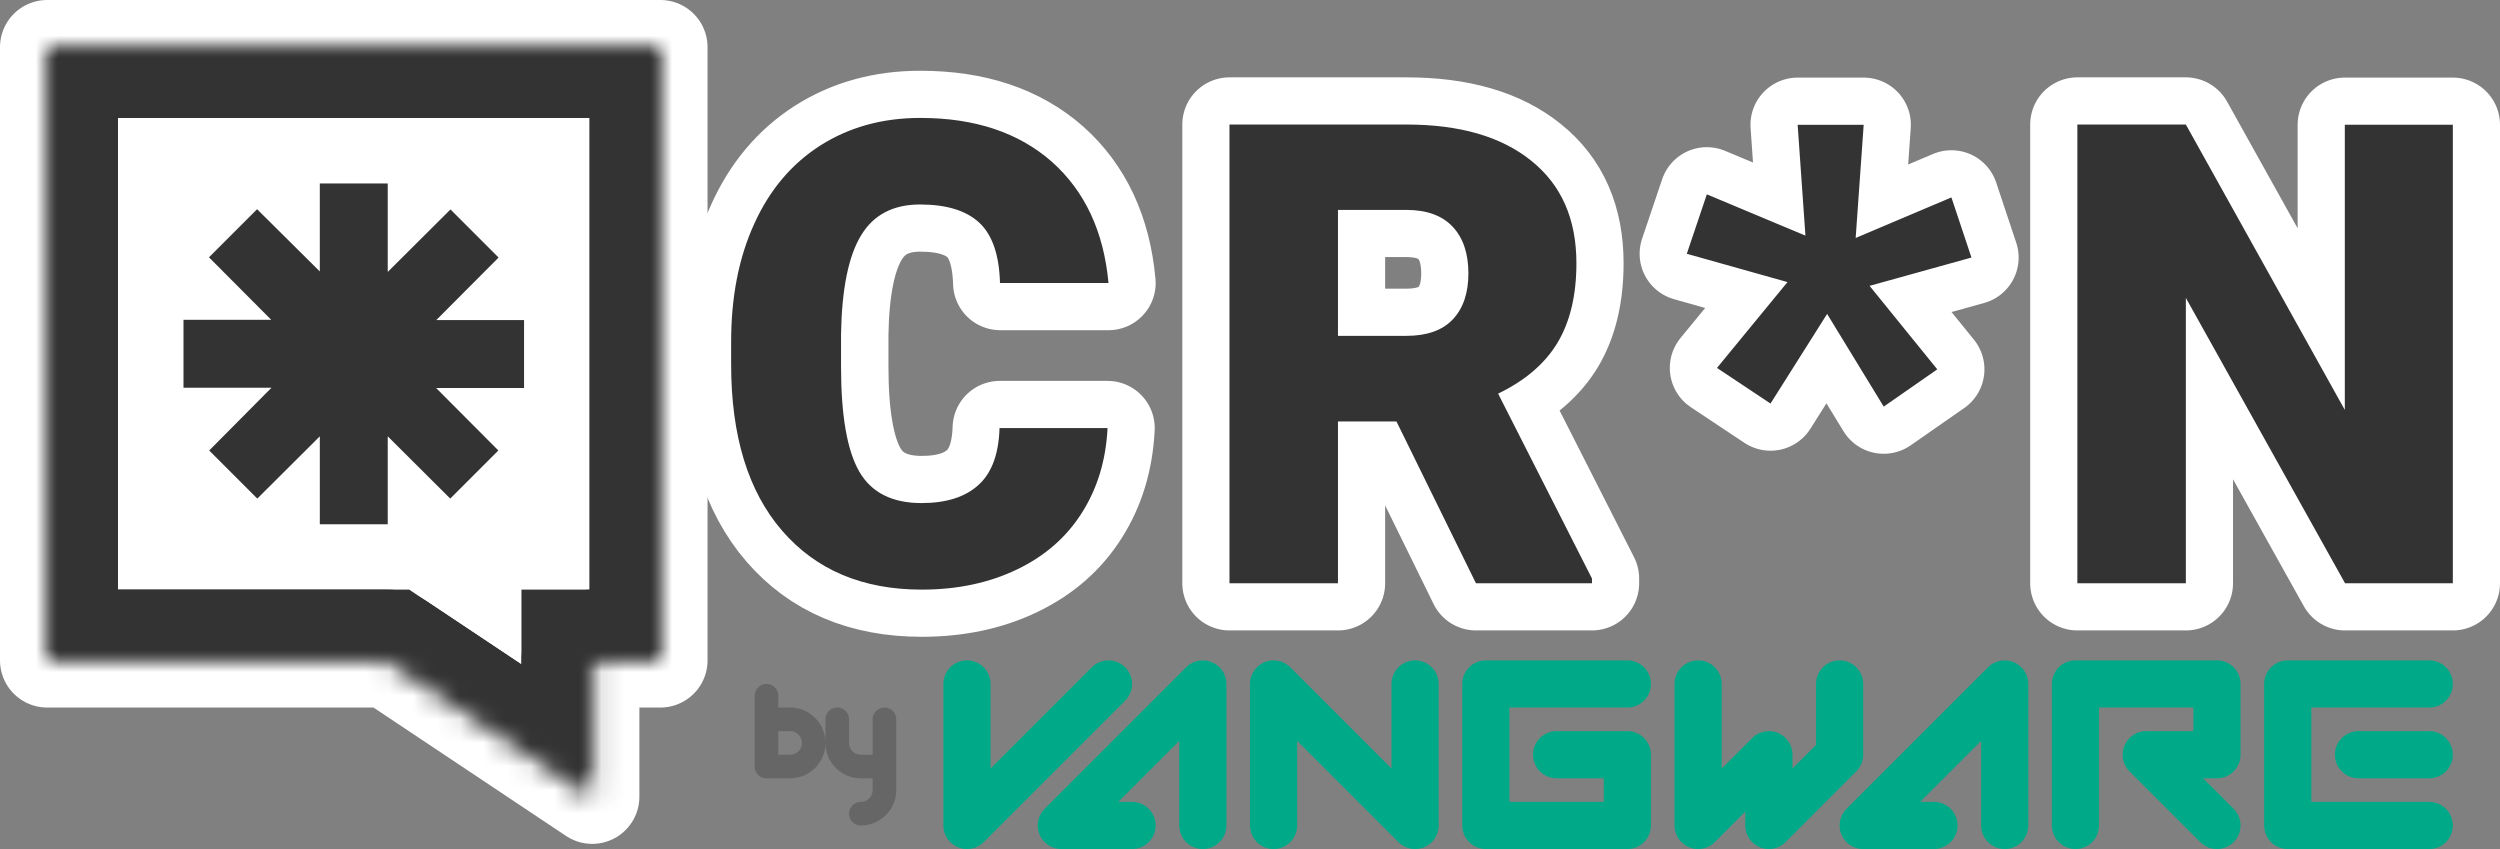 <svg xmlns="http://www.w3.org/2000/svg" xmlns:xlink="http://www.w3.org/1999/xlink" viewBox="0 0 106 36"><rect x="0" y="0" width="106" height="36" fill="#808080" stroke="none"/><defs><path id="c" fill="none" stroke="#333" stroke-linecap="square" stroke-miterlimit="3" stroke-width="6" d="M2 2h26v26h-2.89v5.78L16.44 28H2V2Z" mask="url(#a)"/></defs><defs><clipPath id="b"><path d="M0 0h106v36H0z"/></clipPath></defs><g clip-path="url(#b)"><path fill="none" d="M0 0h106v36H0z"/><g fill="none" stroke-linecap="round" stroke-linejoin="round"><path stroke="#0A8" stroke-width="2" d="M41 29v6l6-6m7 6v-6l6 6v-6m12 0v6l3-3v3l3-3v-3m-27 6v-6l-6 6h3m37 0v-6l-6 6h3m21 0h-6v-6h6m-15 6v-6h6v3h-3l3 3m-25-6h-6v6h6v-3h-3m34 0h3"/><path stroke="#666" stroke-miterlimit="3" d="M32.5 29.5v3h1a1 1 0 0 0 1-1h0a1 1 0 0 0-1-1h-1m4 4h0a1 1 0 0 0 1-1v-3 2h-1a1 1 0 0 1-1-1v-1"/></g><path fill="#FFF" stroke="#FFF" stroke-linecap="round" stroke-linejoin="round" stroke-miterlimit="3" stroke-width="4" d="M2 2h26v26h-2.89v5.78L16.44 28H2V2Z"/><path fill="none" d="M2 2h26v26h-2.89v5.78L16.44 28H2V2Z"/><path fill="#FFF" d="M2 2h26v26h-2.89v5.78L16.44 28H2V2Z"/><g><mask id="a"><path fill="#fff" d="M2 2h26v26h-2.89v5.78L16.44 28H2V2Z"/></mask><use xlink:href="#c" stroke-linecap="square" stroke-miterlimit="3" stroke-width="6" mask="url(#a)"/><use xlink:href="#c" stroke-linecap="round" stroke-linejoin="round" stroke-miterlimit="3" stroke-width=".5"/></g><path fill="#333" d="M16.44 11.51V7.78h-2.88v3.73L10.9 8.87l-2.04 2.04 2.64 2.65H7.78v2.88h3.73L8.87 19.1l2.04 2.04 2.65-2.64v3.73h2.88V18.5l2.65 2.64 2.04-2.04-2.64-2.65h3.73v-2.88H18.5l2.64-2.65-2.04-2.04-2.65 2.64Z"/><mask id="d" width="400%" height="400%" x="-200%" y="-200%"><rect width="400%" height="400%" x="-200%" y="-200%" fill="#fff"/><path d="M42.39 18.15h4.57q-.1 2.03-1.08 3.58-.98 1.56-2.75 2.41-1.78.86-4.05.86-3.76 0-5.92-2.5T31 15.45v-.96q0-2.86.98-5 .97-2.15 2.8-3.32Q36.62 5 39.02 5q3.47 0 5.58 1.86Q46.7 8.73 47 12h-4.6q-.05-1.78-.87-2.55-.83-.78-2.52-.78-1.71 0-2.5 1.31-.8 1.31-.85 4.18v1.38q0 3.11.77 4.45.77 1.34 2.64 1.34 1.58 0 2.42-.77.84-.76.89-2.41Zm20.19 6.58-3.37-6.86h-2.48v6.86h-4.6V5.28h7.5q3.4 0 5.3 1.54 1.91 1.53 1.91 4.34 0 2.03-.8 3.37-.8 1.33-2.52 2.16l3.98 7.84v.2h-4.92ZM56.73 8.9v5.34h2.9q1.31 0 1.97-.7.66-.7.66-1.95 0-1.26-.66-1.97-.67-.72-1.97-.72h-2.9Zm16.07 6.7 2.99-3.64-4.27-1.2.85-2.52 4.18 1.75-.33-4.7h2.8l-.34 4.8 4.06-1.72.85 2.55-4.32 1.2 2.87 3.54-2.27 1.58-2.4-3.93-2.4 3.8-2.27-1.51ZM104 5.29v19.44h-4.57l-6.75-12.1v12.1h-4.6V5.28h4.6l6.74 12.1V5.29H104Z"/></mask><path fill="#FFF" d="M42.39 18.15h4.57q-.1 2.03-1.08 3.58-.98 1.56-2.75 2.41-1.78.86-4.05.86-3.76 0-5.92-2.5T31 15.45v-.96q0-2.86.98-5 .97-2.15 2.8-3.32Q36.62 5 39.02 5q3.47 0 5.58 1.86Q46.7 8.73 47 12h-4.6q-.05-1.78-.87-2.55-.83-.78-2.52-.78-1.71 0-2.5 1.31-.8 1.31-.85 4.18v1.38q0 3.11.77 4.45.77 1.34 2.64 1.34 1.58 0 2.42-.77.84-.76.89-2.41Zm20.19 6.58-3.37-6.86h-2.48v6.86h-4.6V5.28h7.5q3.4 0 5.3 1.54 1.91 1.53 1.91 4.34 0 2.03-.8 3.37-.8 1.33-2.52 2.16l3.98 7.84v.2h-4.92ZM56.73 8.9v5.34h2.9q1.31 0 1.97-.7.66-.7.66-1.95 0-1.26-.66-1.97-.67-.72-1.97-.72h-2.9Zm16.07 6.7 2.99-3.64-4.27-1.2.85-2.52 4.18 1.75-.33-4.7h2.8l-.34 4.8 4.06-1.72.85 2.55-4.32 1.2 2.87 3.54-2.27 1.58-2.4-3.93-2.4 3.8-2.27-1.51ZM104 5.29v19.44h-4.57l-6.75-12.1v12.1h-4.6V5.28h4.6l6.74 12.1V5.29H104Z"/><path fill="#FFF" stroke="#FFF" stroke-linecap="round" stroke-linejoin="round" stroke-miterlimit="3" stroke-width="4" d="M42.39 18.15h4.57q-.1 2.03-1.08 3.58h0q-.98 1.56-2.75 2.41h0q-1.78.86-4.05.86h0q-3.76 0-5.92-2.5h0Q31 20 31 15.45h0v-.96h0q0-2.86.98-5h0q.97-2.15 2.8-3.32h0Q36.62 5 39.02 5h0q3.47 0 5.58 1.86h0Q46.7 8.73 47 12h0-4.59 0q-.05-1.78-.87-2.55h0q-.83-.78-2.52-.78h0q-1.71 0-2.5 1.31h0q-.8 1.31-.85 4.18h0v1.38h0q0 3.11.77 4.45h0q.77 1.34 2.64 1.34h0q1.58 0 2.42-.77h0q.84-.76.89-2.41h0Zm20.19 6.58-3.37-6.86h-2.48v6.86h-4.6V5.28h7.5q3.4 0 5.3 1.54h0q1.91 1.53 1.91 4.34h0q0 2.03-.8 3.37h0q-.8 1.33-2.52 2.16h0l3.98 7.84v.2h-4.92ZM56.73 8.9v5.34h2.9q1.31 0 1.97-.7h0q.66-.7.66-1.95h0q0-1.26-.66-1.97h0q-.67-.72-1.97-.72h0-2.9Zm16.07 6.7 2.99-3.64-4.27-1.2.85-2.52 4.18 1.75-.33-4.7h2.8l-.34 4.8 4.06-1.72.85 2.55-4.32 1.2 2.87 3.54-2.27 1.58-2.4-3.93-2.4 3.8-2.27-1.51ZM104 5.29v19.44h-4.57l-6.75-12.1v12.1h-4.6V5.28h4.6l6.74 12.1V5.29H104Z" mask="url(#d)"/><path fill="#333" d="M42.39 18.15h4.57q-.1 2.03-1.08 3.58-.98 1.56-2.75 2.41-1.78.86-4.05.86-3.76 0-5.92-2.5T31 15.45v-.96q0-2.86.98-5 .97-2.15 2.8-3.32Q36.62 5 39.02 5q3.47 0 5.58 1.86Q46.7 8.73 47 12h-4.6q-.05-1.78-.87-2.55-.83-.78-2.52-.78-1.71 0-2.5 1.31-.8 1.31-.85 4.18v1.38q0 3.11.77 4.45.77 1.34 2.64 1.34 1.58 0 2.42-.77.84-.76.89-2.41Zm20.19 6.58-3.37-6.86h-2.48v6.86h-4.6V5.28h7.5q3.4 0 5.3 1.54 1.91 1.53 1.91 4.34 0 2.03-.8 3.37-.8 1.33-2.52 2.16l3.98 7.84v.2h-4.92ZM56.73 8.9v5.34h2.9q1.31 0 1.97-.7.66-.7.66-1.95 0-1.26-.66-1.97-.67-.72-1.97-.72h-2.9Zm16.07 6.7 2.99-3.64-4.27-1.2.85-2.52 4.18 1.75-.33-4.7h2.8l-.34 4.8 4.06-1.72.85 2.55-4.32 1.2 2.87 3.54-2.27 1.58-2.4-3.93-2.4 3.8-2.27-1.51ZM104 5.29v19.44h-4.57l-6.75-12.1v12.1h-4.6V5.28h4.6l6.74 12.1V5.29H104Z"/></g></svg>
